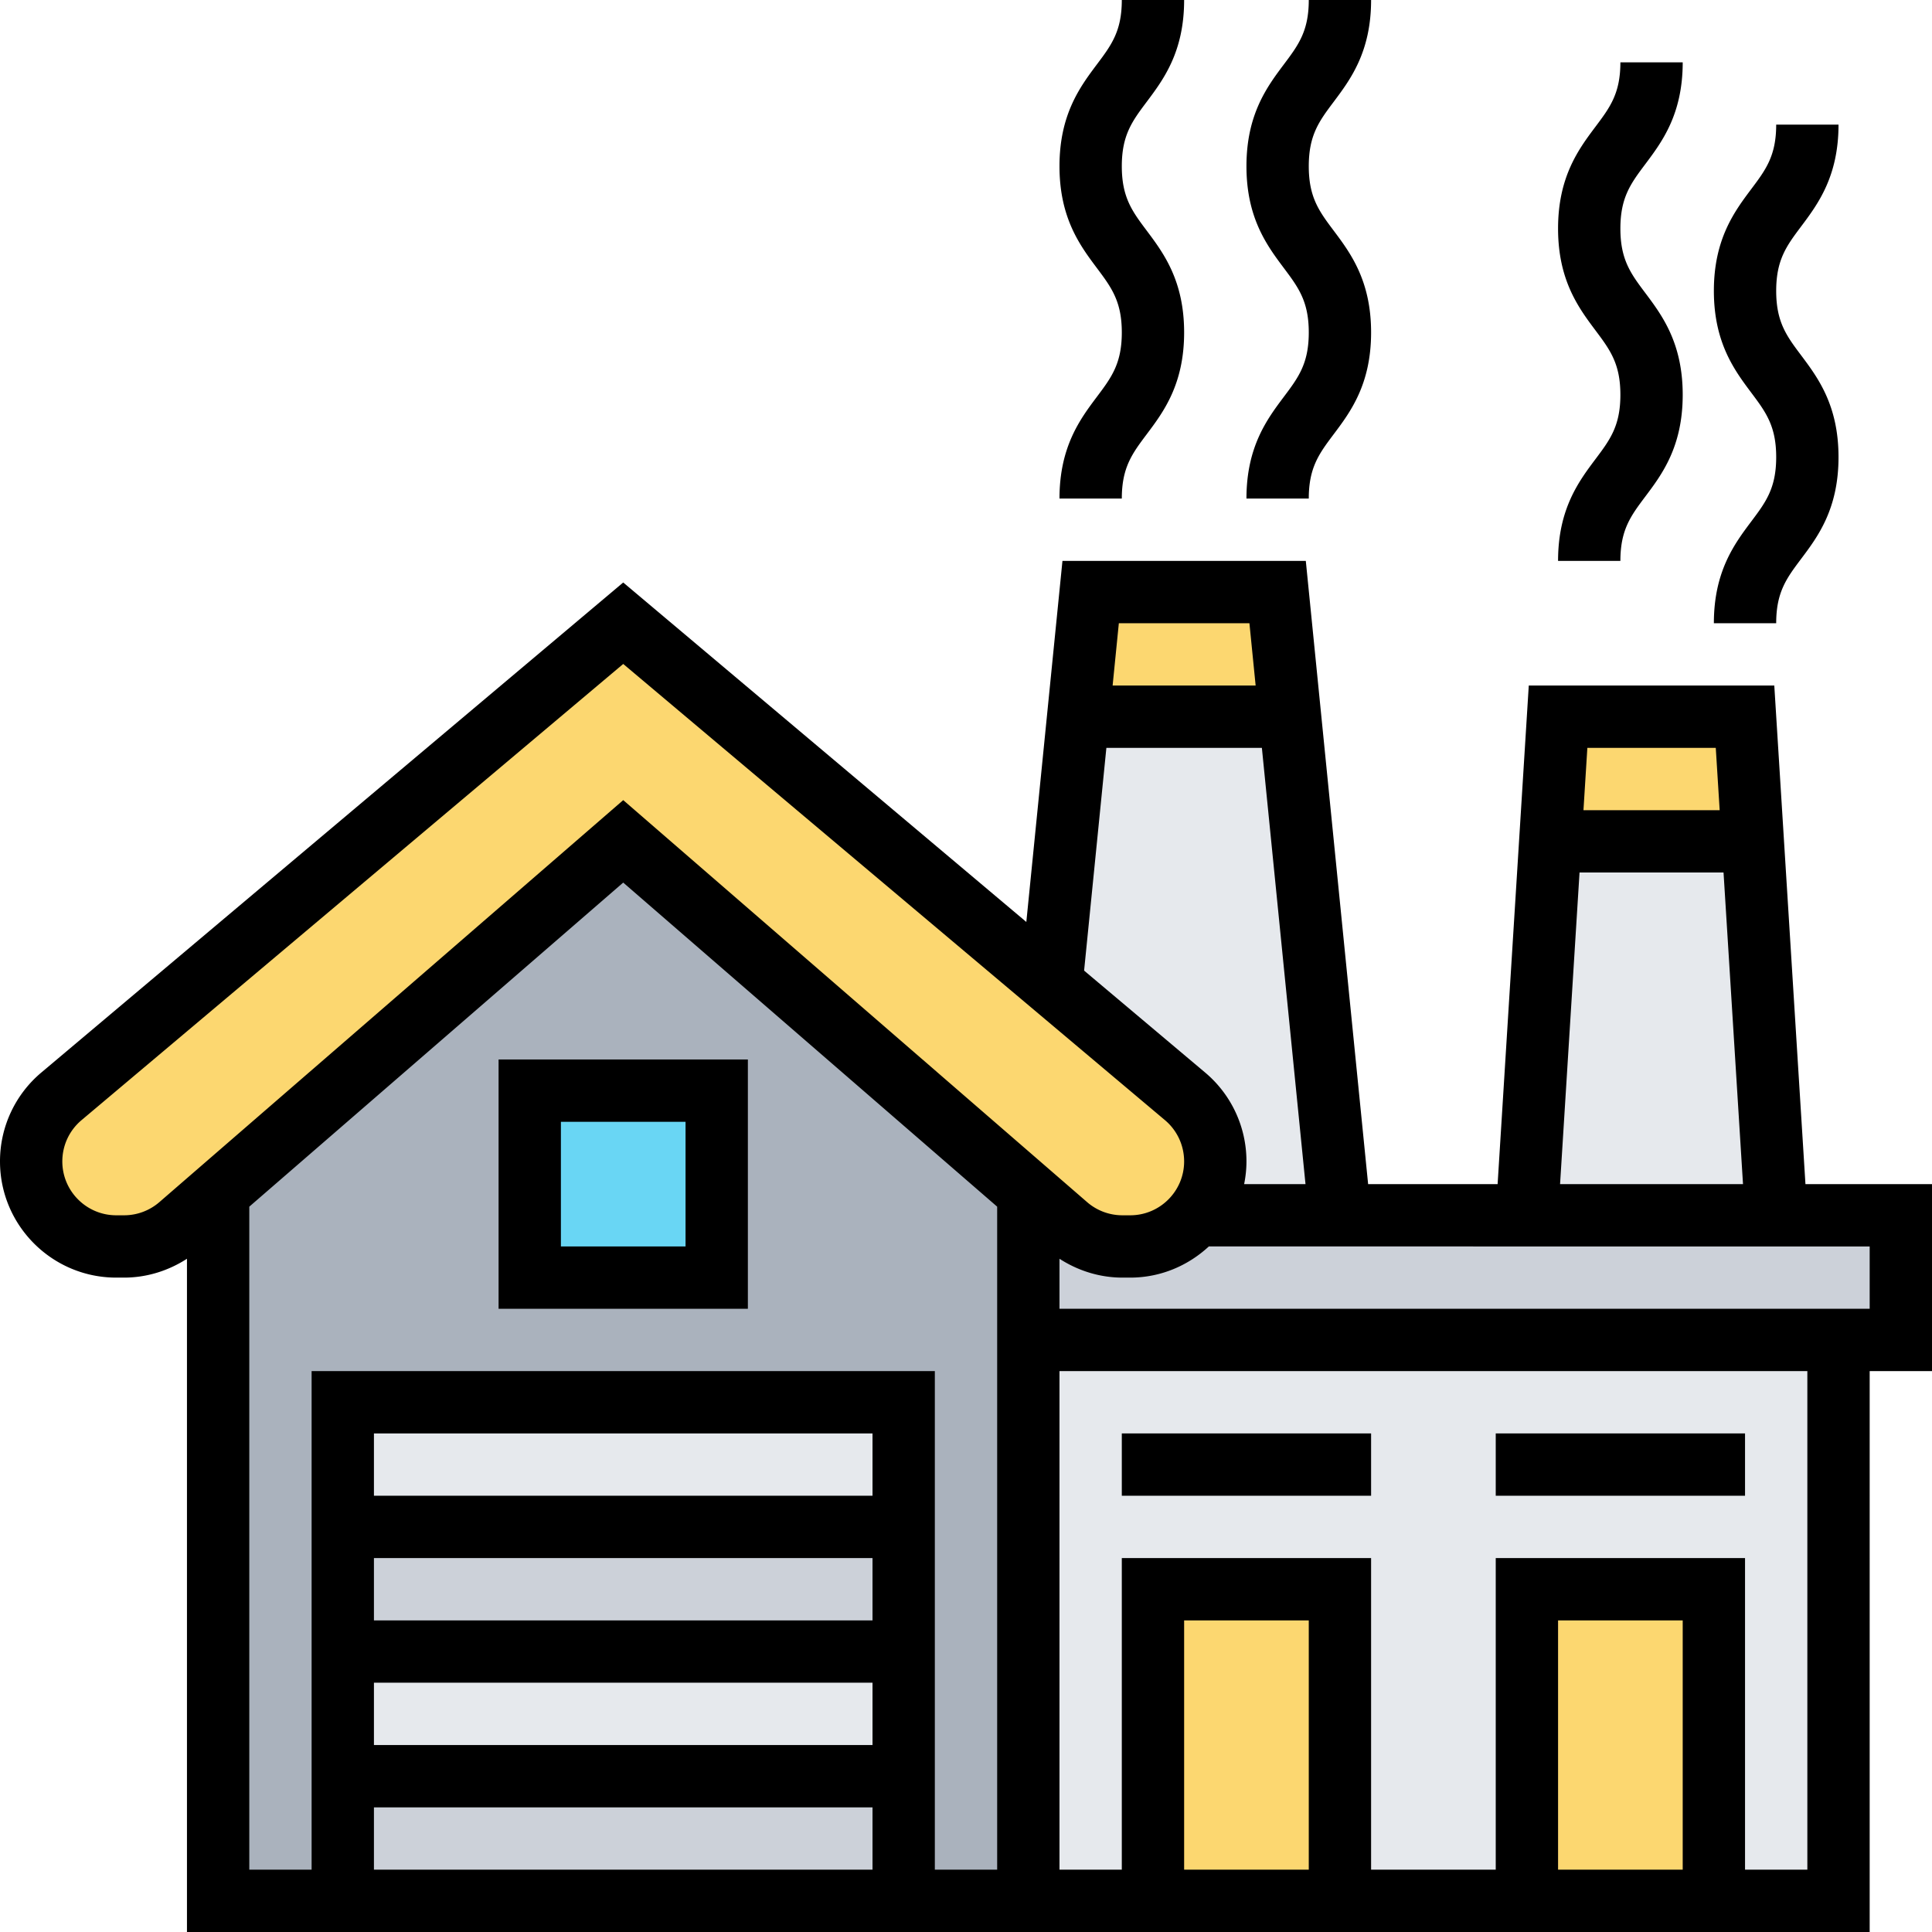 <svg height="496pt" viewBox="0 0 496 496" width="496pt" xmlns="http://www.w3.org/2000/svg"><path d="M448 184l2 32h-52l2-32zm0 0M328 152l3.2 32h-54.4l3.2-32zm0 0" fill="#fcd770"/><path d="M450 216l6 96h-64l6-96zm0 0M331.2 184L344 312h-36.879A22.086 22.086 0 0 0 312 298.16c0-6.48-2.879-12.558-7.762-16.719l-34.316-28.882L276.8 184zm0 0" fill="#e6e9ed"/><path d="M290.16 320c6.8 0 12.961-3.121 16.961-8H488v32H264v-37.84l9.84 8.48c4 3.438 9.039 5.36 14.32 5.36zm0 0" fill="#ccd1d9"/><path d="M472 344v144h-32v-80h-48v80h-48v-80h-48v80h-32V344zm0 0" fill="#e6e9ed"/><path d="M307.121 312c-4 4.879-10.16 8-16.96 8h-2c-5.282 0-10.321-1.922-14.321-5.36l-9.84-8.48L160 216 56 306.16l-9.84 8.48c-4 3.438-9.039 5.36-14.32 5.36h-2c-6 0-11.52-2.398-15.442-6.398C10.398 309.68 8 304.16 8 298.16c0-6.48 2.879-12.558 7.762-16.719L160 160l109.922 92.559 34.316 28.882c4.883 4.16 7.762 10.239 7.762 16.72 0 5.198-1.84 10.077-4.879 13.839zm0 0" fill="#fcd770"/><path d="M160 216l104 90.16V488h-32V360H88v128H56V306.16zm0 0" fill="#aab2bd"/><path d="M392 408h48v80h-48zm0 0M296 408h48v80h-48zm0 0" fill="#fcd770"/><path d="M88 392h144v32H88zm0 0" fill="#ccd1d9"/><path d="M88 424h144v32H88zm0 0" fill="#e6e9ed"/><path d="M88 456h144v32H88zm0 0" fill="#ccd1d9"/><path d="M88 360h144v32H88zm0 0" fill="#e6e9ed"/><path d="M136 280h48v48h-48zm0 0" fill="#69d6f4"/><path d="M128 336h64v-64h-64zm16-48h32v32h-32zm0 0"/><path d="M496 304h-32.488l-8-128H392.48l-8 128h-33.242l-16-160h-62.476l-9.274 92.695L160 149.543 10.625 275.336A29.76 29.76 0 0 0 0 298.168C0 314.618 13.383 328 29.84 328h2.008c5.785 0 11.359-1.742 16.152-4.84V496h432V352h16zm-55.512-112l1 16H406.52l1-16zm-34.976 32h36.968l5 80h-46.968zm-84.75-64l1.597 16h-36.718l1.597-16zm-36.723 32h39.922l11.2 112h-15.755c.38-1.887.594-3.84.594-5.832a29.76 29.76 0 0 0-10.625-22.832l-31.055-26.152zM31.848 312H29.84C22.207 312 16 305.8 16 298.168c0-4.098 1.793-7.953 4.93-10.594L160 170.457l139.07 117.11a13.823 13.823 0 0 1 4.93 10.601c0 7.633-6.207 13.832-13.84 13.832h-2.008c-3.336 0-6.55-1.2-9.062-3.383L160 205.414 40.91 308.625A13.835 13.835 0 0 1 31.848 312zM224 384H96v-16h128zM96 400h128v16H96zm0 32h128v16H96zm0 32h128v16H96zm144 16V352H80v128H64V309.785l96-83.2 96 83.2V480zm96 0h-32v-64h32zm96 0h-32v-64h32zm32 0h-16v-80h-64v80h-32v-80h-64v80h-16V352h192zm16-144H272v-12.84c4.8 3.098 10.375 4.84 16.152 4.84h2.008c7.809 0 14.863-3.078 20.184-8H480zm0 0M320 128h16c0-8 2.68-11.566 6.398-16.52 4.282-5.695 9.602-12.8 9.602-26.128 0-13.336-5.328-20.43-9.602-26.137C338.68 54.265 336 50.68 336 42.672c0-8 2.68-11.582 6.398-16.535C346.672 20.434 352 13.336 352 0h-16c0 8-2.68 11.586-6.398 16.535C325.328 22.238 320 29.344 320 42.672c0 13.336 5.328 20.433 9.602 26.144 3.71 4.954 6.398 8.536 6.398 16.536s-2.68 11.57-6.398 16.52C325.328 107.573 320 114.671 320 128zm0 0M272 128h16c0-8 2.68-11.566 6.398-16.52 4.282-5.695 9.602-12.8 9.602-26.128 0-13.336-5.328-20.43-9.602-26.137C290.68 54.265 288 50.68 288 42.672c0-8 2.68-11.582 6.398-16.535C298.672 20.434 304 13.336 304 0h-16c0 8-2.68 11.586-6.398 16.535C277.328 22.238 272 29.344 272 42.672c0 13.336 5.328 20.433 9.602 26.144 3.71 4.954 6.398 8.536 6.398 16.536s-2.68 11.57-6.398 16.52C277.328 107.573 272 114.671 272 128zm0 0M440 160h16c0-8 2.68-11.566 6.398-16.52 4.282-5.695 9.602-12.8 9.602-26.128 0-13.336-5.328-20.43-9.602-26.137C458.68 86.265 456 82.68 456 74.68s2.68-11.582 6.398-16.535C466.672 52.434 472 45.335 472 32h-16c0 8-2.68 11.586-6.398 16.535C445.328 54.238 440 61.344 440 74.672c0 13.336 5.328 20.433 9.602 26.144 3.71 4.954 6.398 8.536 6.398 16.536s-2.68 11.57-6.398 16.52C445.328 139.573 440 146.671 440 160zm0 0M400 144h16c0-8 2.68-11.566 6.398-16.52 4.282-5.695 9.602-12.8 9.602-26.128 0-13.336-5.328-20.43-9.602-26.137C418.68 70.265 416 66.68 416 58.672c0-8 2.68-11.582 6.398-16.535C426.672 36.434 432 29.336 432 16h-16c0 8-2.68 11.586-6.398 16.535C405.328 38.238 400 45.344 400 58.672c0 13.336 5.328 20.433 9.602 26.144 3.71 4.954 6.398 8.536 6.398 16.536s-2.68 11.57-6.398 16.52C405.328 123.573 400 130.671 400 144zm0 0"/><path d="M288 368h64v16h-64zm0 0M384 368h64v16h-64zm0 0"/></svg>
